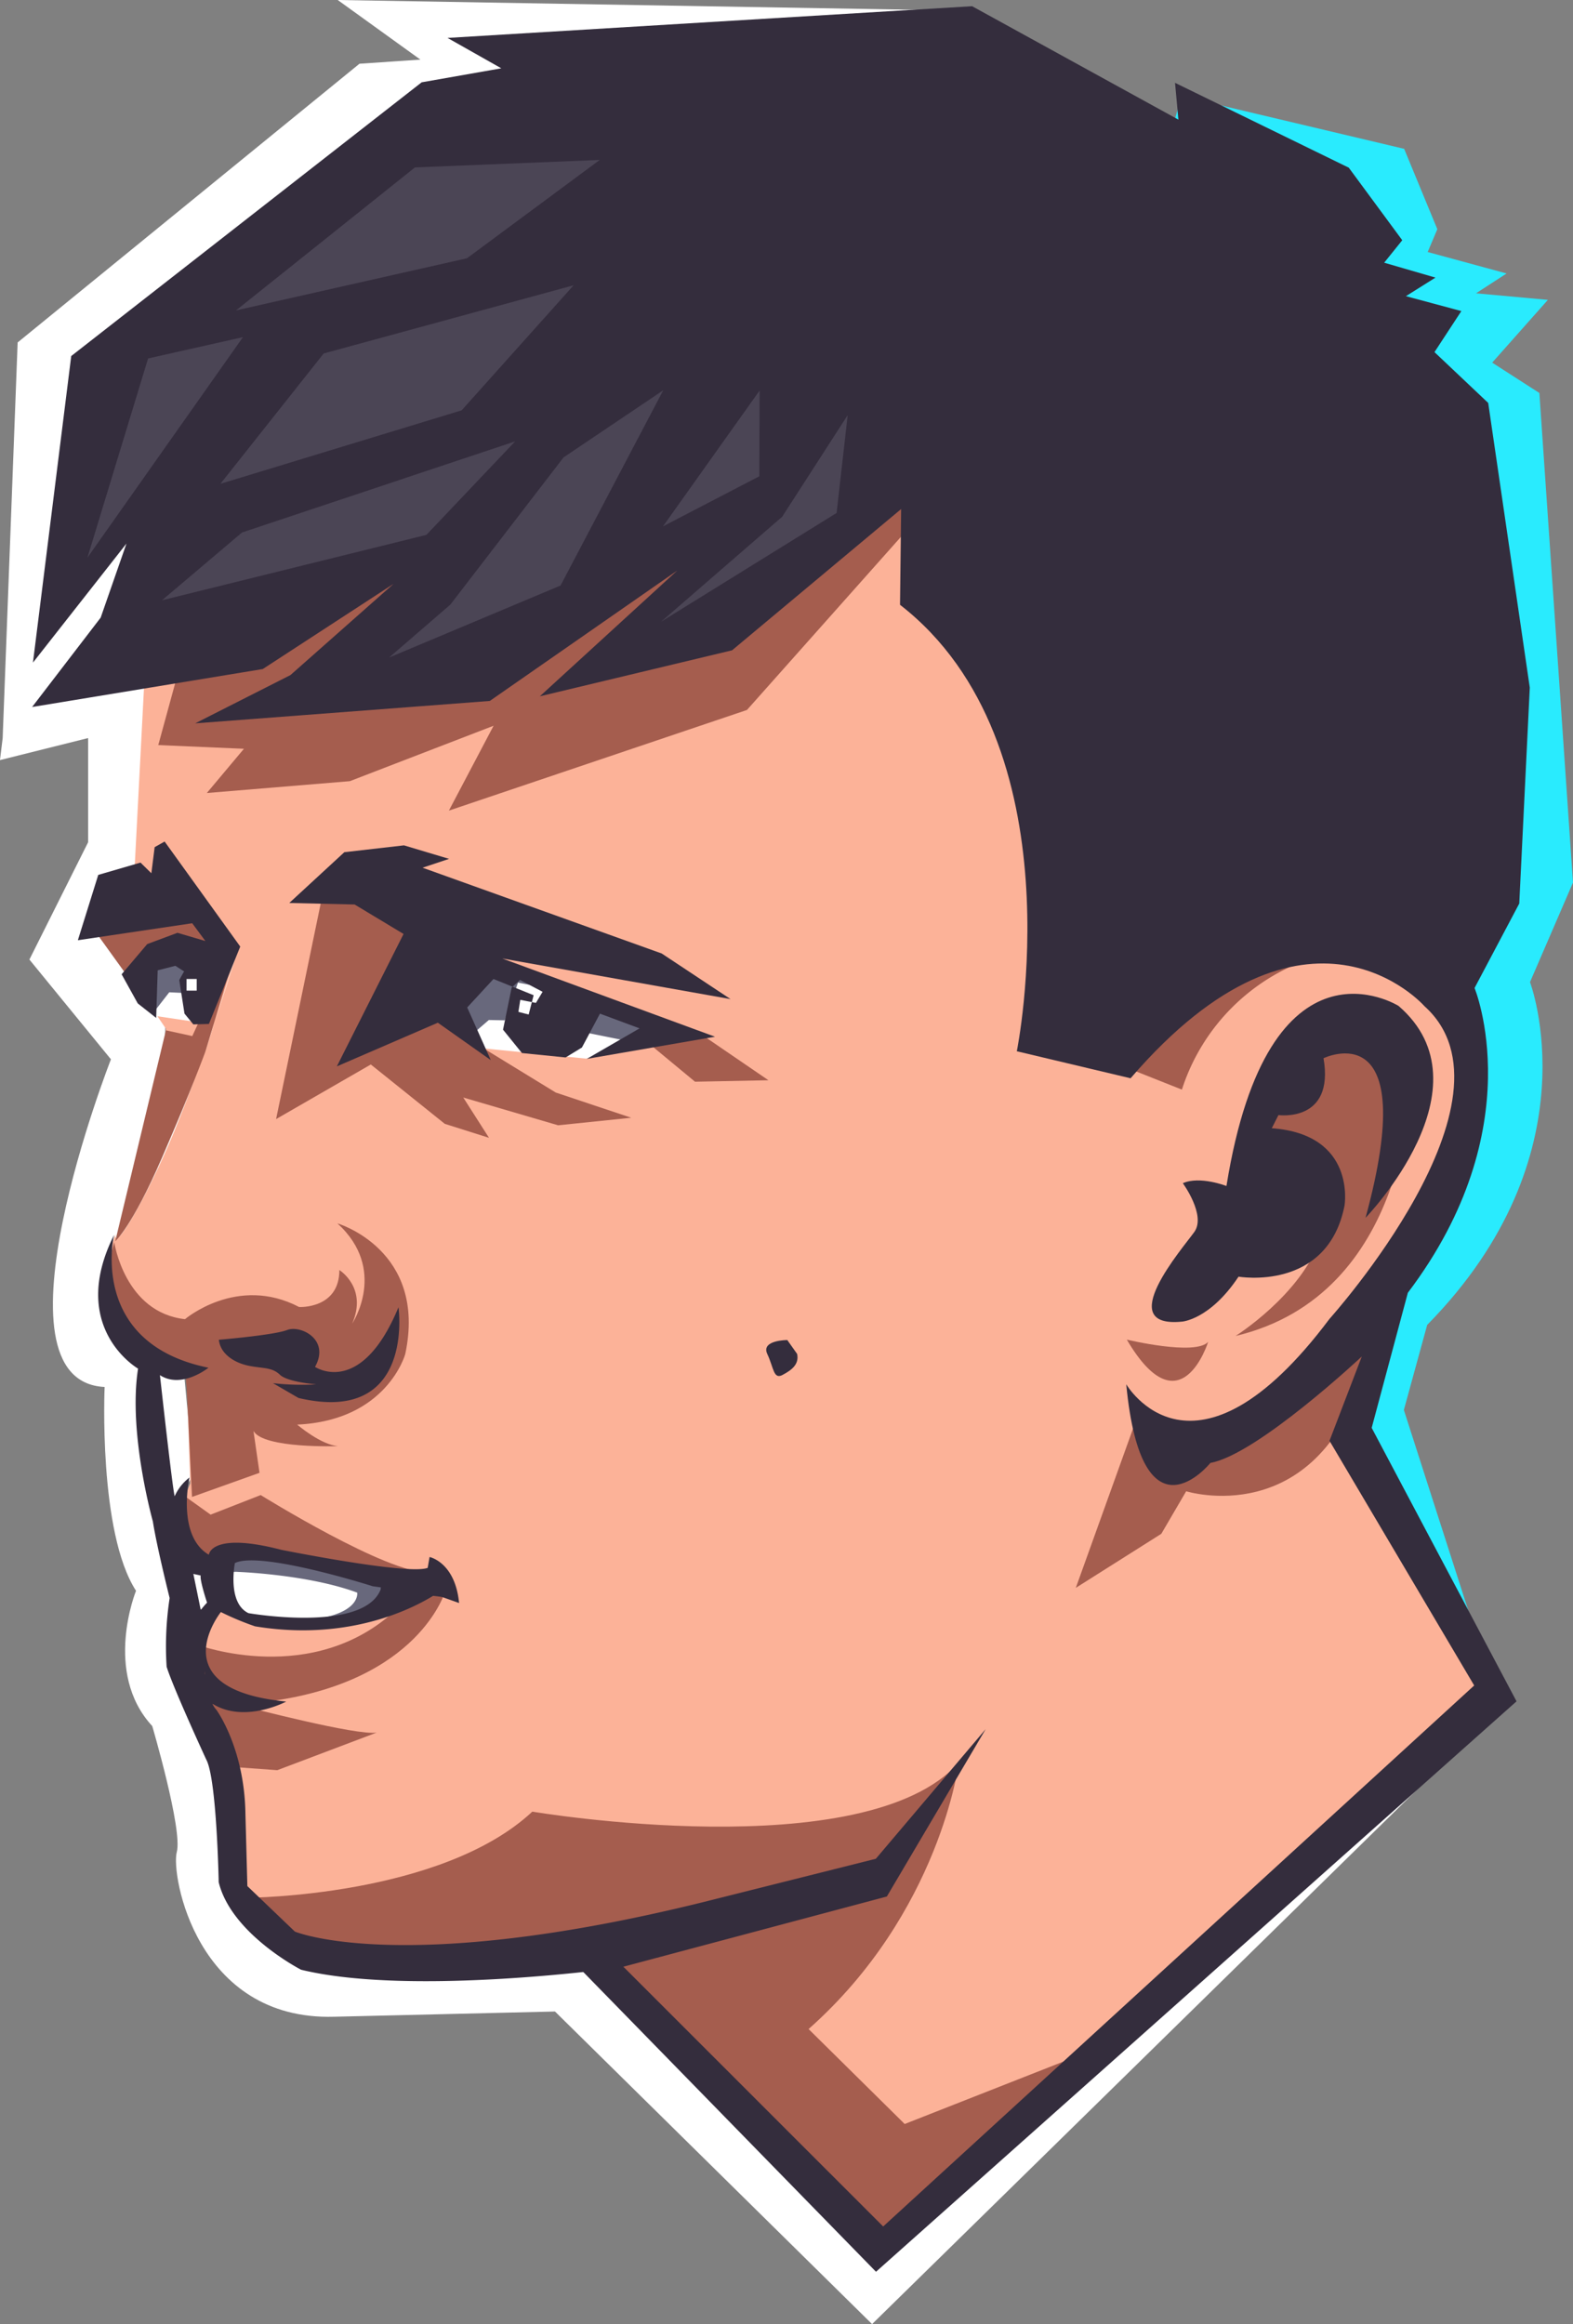 <svg xmlns="http://www.w3.org/2000/svg" width="244.494" height="361.181" viewBox="0 0 244.494 361.181"><rect x="0" y="0" width="244.494" height="361.181" fill="#808080" stroke="none"/><g transform="translate(-651.358 -398.643)"><g transform="translate(651.358 398.643)"><path d="M1410.448,471.753l34.607,8.2,5.156,12.49-1.5,3.545,12.263,3.336-4.748,3.081,11.168,1.021-8.656,9.753,7.335,4.719,5.224,76.082-6.682,15.469s10.166,26.712-15.981,53.274l-3.625,13.218L1456.4,711.39s-27.68,14.879-40.972,4.433-45.865-69.19-40.331-81.806,5.926-80.176,11.276-88.13S1410.448,471.753,1410.448,471.753Z" transform="translate(-1226.805 -456.823)" fill="#29ebfe" fill-rule="evenodd"/><path d="M800.918,400.291l-97.069-1.648,12.854,9.266-9.473.639L654.1,451.862l-2.328,61.48-.417,3.425,13.7-3.425v16.19l-9.127,18.232L668.6,563.268s-19.62,50.051-.98,50.919c0,0-1.007,22.6,4.88,31.675,0,0-5.169,12.714,2.52,21.021,0,0,4.755,16.151,3.815,19.582s3.008,26.224,24.486,25.593l34.3-.813,49.286,48.579,97.907-96.008L787.808,749.23l-43.39-48.077s-48.147,8.936-56.211-8.991L686.7,672.677l-6.319-13.494-.229-6.059s10.971,6.618,16.887-1.581c0,0-7.231,1.378-11.008-4.084l-1.719-5.777-4.658-2.943.356-8.758,1.428-2.169-1.549-16.52S664.3,606.6,668.543,592.987c0,0,2.586,11.36,8.622,4.646,0,0,14.139-41.468,11.062-52.063,0,0-4.974,18.934-11.419,22.21l.553-21.944.137-15.771s-1.214-21.479,2.386-28.741c0,0,100.781-76.853,104.567-79.075s17.544-12.035,17.544-12.035Z" transform="translate(-651.358 -398.643)" fill="#fff" fill-rule="evenodd"/><path d="M733.124,603.719l-1.953,37.545-5.662,7.044,10.634,15.626-.434,10.635,6.511-6.945,5.209-16.277s-4.58,15.441-10,28.6c-4.088,9.932-9.437,19.107-9.115,15.939,0,0-5.821,14.15,7.439,20.435l3.635,1.93.547,16.361s-3.451,7.186.2,11.928c0,0,4.584,2.436,4.083,4.793s-1.359,2.745-3.428,7.952c0,0-1.764,7.286.407,10.178s3.277,12.763,4.083,16.416,1.882,12,3.632,14.372,17.706,15.246,50.422,8.542c0,0,7.7,2.687,9.91,5.2S835.9,840.583,835.9,840.583l13.2,12.081,93.7-86.466-21.06-38.06,4.444-22.208s26.114-29.024,6.435-62.03c0,0-7.5-52.074-25.653-70.837S877.03,539.6,862.634,539.9s-51.385-19.836-70.072-.079S733.124,603.719,733.124,603.719Z" transform="translate(-710.366 -504.076)" fill="#fcb298" fill-rule="evenodd"/><path d="M762.841,1132.171l6.886,1.025,2.317-5.985s.187-4.574-1.669-4.93-6.555-.49-7.413.116a17.951,17.951,0,0,0-2.019,1.83Z" transform="translate(-738.566 -974.268)" fill="#fff" fill-rule="evenodd"/><path d="M990.038,1138.311l6.631-4.031,11.956,3.661s13.71,5.126,14.533,5.442-3.455,3.006-3.455,3.006l-8.556,2.187-17.135-1.707-5.024-5.258Z" transform="translate(-920.041 -984.057)" fill="#fff" fill-rule="evenodd"/><path d="M989.79,1142.737l2.92-2.518,2.479.047,2.054-5.861,5.914,1.154,2.769,6.237,10.053,2.028s3.549-1.787,2.877-2.716-7.529-4.241-8.91-4.386a52.5,52.5,0,0,1-8.946-2.785c-1.333-.715-9.63-2.616-9.63-2.616l-6.546,5.269a23.168,23.168,0,0,0,1,3.5C986.211,1140.771,989.79,1142.737,989.79,1142.737Z" transform="translate(-916.728 -981.702)" fill="#68687c" fill-rule="evenodd"/><path d="M760.464,1134.541l2.509-3.224,1.941.09.565-5.16s-2.449-1.186-3.79-.468-3.45,2.534-3.092,3.747S760.464,1134.541,760.464,1134.541Z" transform="translate(-736.666 -977.108)" fill="#68687c" fill-rule="evenodd"/><path d="M817.782,1585.546s.633-5.767,1.979-5.957a8.8,8.8,0,0,1,4.785-.084c2.718.629,20.427,4.474,20.427,4.474-1.629,3.667-3.621,4.734-5.055,4.942s-4.934,1.131-6.493,1.182S821.477,1591.695,817.782,1585.546Z" transform="translate(-783.797 -1338.125)" fill="#fff" fill-rule="evenodd"/><path d="M813.1,1583.534a3.793,3.793,0,0,1,3.859-2.289s10.886.388,18.5,3.218c0,0,.693,3.733-8.96,4.378,0,0,12.664-.817,14.275-2.818s3.914-3.78,1.876-3.812a95.413,95.413,0,0,1-9.811-.982c-1.829-.355-7.679-2.263-10.323-2.538s-6.027-1.871-7.34-.21S812.447,1581.733,813.1,1583.534Z" transform="translate(-779.942 -1336.956)" fill="#68687c" fill-rule="evenodd"/><path d="M868.758,1061.513l-7.251,35.04,14.723-8.485,11.5,9.224,6.873,2.175L890.6,1093.2l14.742,4.317,11.362-1.174-11.728-3.915-12.667-7.756s-7.2-6.751-5.976-8.081,7.726-3.359,7.726-3.359l11.464,2.8,9.345,3.547,6.047,2.467-.852,3.265,6.559,5.434,11.411-.229-10.014-6.845-39.854-13.51-5.026-9.724-10.95-3.335Z" transform="translate(-818.593 -922.638)" fill="#a55d4e" fill-rule="evenodd"/><path d="M775.393,696.36,771.83,709.4l13.314.575-5.766,6.873,22.222-1.838,22.347-8.613L817,719.584l46.331-15.641,31.4-35.3s-5.667-19.817-11.1-21.658-45.557-4.691-52.616-2.633-40.02,26.175-40.02,26.175Z" transform="translate(-747.229 -593.609)" fill="#a55d4e" fill-rule="evenodd"/><path d="M734.789,1332.613s1.594,10.9,10.993,11.944c0,0,8.105-6.925,17.743-1.889,0,0,6.245.331,6.252-5.746,0,0,4.415,2.73,1.993,8.323,0,0,5.59-8.385-2.294-15.575,0,0,13.983,4.1,10.54,20.31,0,0-2.821,10.329-16.8,10.962,0,0,3.731,3.192,6.384,3.345,0,0-11.614.425-13.176-2.359l.939,6.506-10.49,3.747-.8-16.459-.324-4.152-6.145-1.515S731.146,1344.712,734.789,1332.613Z" transform="translate(-717.027 -1139.547)" fill="#a55d4e" fill-rule="evenodd"/><path d="M789.306,1535.35l4.566,3.263,7.782-3.043s19.853,12.34,25.966,11.956l2.76,2.871s-3.943,14.284-27.9,17.3l-2.892.835s17.1,4.474,20.1,3.948l-15.451,5.844-7.568-.547-5.1-12.283.227-6.665s18.111,6.812,31.165-5.689l-1.452-3.915s-14.417-4.554-18.034-4.591.361-.647-4.2-.014-5.447.441-5.447.441l-3.933,1.323Z" transform="translate(-761.136 -1303.226)" fill="#a55d4e" fill-rule="evenodd"/><path d="M839.949,1761s30.04-.139,44.229-13.382c0,0,51.714,8.746,66.294-7.625,0,0-2.906,23.3-23.355,41.413l14.938,14.756,31.015-12.2-34.444,31.2-44.572-44.764s-27.4,5.653-44.615-.151C845.045,1768.761,842.62,1763.772,839.949,1761Z" transform="translate(-801.437 -1466.077)" fill="#a55d4e" fill-rule="evenodd"/><path d="M1594.39,1199.9l6.739-18.881s4.211-5.726,8.585-4.45,8.664.954,9.2,5.434-.2,36.776-27.119,43.176c0,0,10.09-6.333,13.149-15.005l-6.357-6.684Z" transform="translate(-1399.747 -1017.561)" fill="#a55d4e" fill-rule="evenodd"/><path d="M1509.03,1418.13s10.649,2.557,12.641.349C1521.671,1418.479,1517.376,1432.324,1509.03,1418.13Z" transform="translate(-1333.887 -1209.943)" fill="#a55d4e" fill-rule="evenodd"/><path d="M1516.438,1401.58l-20.923,15.806-10.278,4.64-5.3-5.538-9.722,27.049,13.29-8.4,3.866-6.612s20.059,6.277,27.7-18.46Z" transform="translate(-1303.002 -1196.772)" fill="#a55d4e" fill-rule="evenodd"/><path d="M754.909,1125.689l-3.846,8.323-4.1-.895-7.872,32.774s2.6-2.222,7.25-12.945,6.762-16.538,6.762-16.538l4.822-16.03Z" transform="translate(-721.176 -972.996)" fill="#a55d4e" fill-rule="evenodd"/><path d="M738.665,1089.61l3.073,5.361-6.8-.074-6.54,4.382-5.257-7.3,13.284-3.743Z" transform="translate(-708.482 -947.419)" fill="#a55d4e" fill-rule="evenodd"/><path d="M1534.632,1061.276a31.8,31.8,0,0,0-26.806,21.877l-11.066-4.391s8.981-19.7,12.161-22.792,16.6-9.951,16.6-9.951Z" transform="translate(-1324.122 -913.821)" fill="#a55d4e" fill-rule="evenodd"/><path d="M810.889,481.525,784.61,503.477l-29.882,7.151,21.362-19.547-29.14,20.268-45.787,3.48,14.8-7.5,16.043-14.187-20.34,13.247-35.851,5.9L686.47,498.4l4.01-11.515-14.536,18.505,5.95-47.644,54.472-42.54,12.373-2.176-8.354-4.722,81.534-4.928,32.065,17.628-.525-5.722,27.006,13.188,8.313,11.275-2.81,3.492,7.972,2.316-4.595,2.885,8.618,2.316-4.176,6.377,8.35,7.9,6.463,44.24-1.636,33.556-6.949,13.129s9.014,21.758-10.368,47.36l-5.622,20.995,22.514,42.5-99.559,88.649-48.728-49.892,5.944-1.031,43.9,43.884,91.861-84.074-22.489-38.026,5.021-13.1s-16.251,15.234-23.529,16.535c0,0-10.658,13.227-13.084-12.222,0,0,10.449,18.023,31.6-10.17,0,0,30.8-34.209,14.744-48.593,0,0-18.148-20.766-45.669,11.213l-17.684-4.2s9.739-47.726-18.152-69.384Z" transform="translate(-670.823 -402.415)" fill="#342d3d" fill-rule="evenodd"/><path d="M1561.27,1189.771s19.734-20.323,5.132-32.924c0,0-20.2-12.72-26.753,27.983,0,0-4.135-1.607-6.78-.433,0,0,3.647,4.974,1.789,7.574s-12.653,14.995-1.928,13.939c0,0,4.331-.27,8.8-6.99,0,0,13.815,2.4,16.473-11.039,0,0,1.873-11.064-11.307-12.03l1.035-2.04s8.742,1.213,7.006-8.836C1554.742,1164.974,1570.069,1157.515,1561.27,1189.771Z" transform="translate(-1349.02 -1000.518)" fill="#342d3d" fill-rule="evenodd"/><path d="M907.434,1065.983l2.428.474,1.037-1.724-3.5-1.844-1.307,1.191-1.34,6.537,2.941,3.633,6.784.684,2.54-1.548,2.8-5.26,6.155,2.289-8.2,4.742,19.929-3.445-33.059-12.156,35.473,6.31-10.7-7.088-37.169-13.331,4.12-1.374-7.012-2.1-9.268,1.062-8.558,7.891,10.152.237,7.61,4.58-10.37,20.58,15.7-6.788,8.229,5.814-3.666-8.183,4.084-4.423,6.241,2.52-.772,3-1.595-.41" transform="translate(-826.565 -910.598)" fill="#342d3d" fill-rule="evenodd"/><path d="M724.11,1039.07l-1.549.874L722.05,1044l-1.688-1.658-6.568,1.914-3.168,10.153,17.774-2.64,2.045,2.765-4.337-1.278-4.7,1.75-3.981,4.695,2.509,4.529,2.865,2.255.232-7.4,2.749-.7,1.348.866-.744,1.348.813,5.214,1.371,1.672,2.424-.061,4.872-12.028Zm3.408,21.36h1.58v1.811h-1.58Z" transform="translate(-698.523 -908.29)" fill="#342d3d" fill-rule="evenodd"/><path d="M728.548,1338.46s-4.056,16.821,14.674,20.637c0,0-4.162,3.361-7.542,1.152,0,0,1.931,17.544,2.289,18.82a7.534,7.534,0,0,1,2.3-2.91s-2.043,9.04,3.014,12c0,0,.272-3.619,11.219-.774,0,0,19.778,3.978,22.794,2.814l.294-1.687s3.978.8,4.585,7.151l-3.3-1.17s-8.115-1.15-10.126-1.437c0,0-17.46-5.559-21.418-3.6,0,0-1.245,6.188,2.113,7.782,0,0,19.637,3.421,20.817-4.733l9.193,1.16s-11.063,8.573-28.985,5.622a43.58,43.58,0,0,1-5.318-2.22s-9.593,11.987,10.157,13.911c0,0-9.259,4.948-14.173-2.33,0,0-3.589-7.423,1.869-13.041,0,0-1.138-3.41-.992-4.219l-1.138-.249,1.5,7.309s-.49,11.05,2.079,13.811c0,0,4.378,5.949,4.515,16.186l.3,11.209,7.385,7.07s16.668,7.019,63.69-4.633l26.61-6.68,17.072-20.147-15.359,26.01-41.479,11.052s-32.365,4.517-49.565.329c0,0-10.852-5.556-12.808-13.608,0,0-.3-16.024-1.929-19.044,0,0-5.1-11.029-6.166-14.437a49.68,49.68,0,0,1,.468-10.676s-2.007-8.021-2.608-11.909c0,0-3.872-13.745-2.3-23.745C732.274,1359.238,721.314,1352.908,728.548,1338.46Z" transform="translate(-710.82 -1146.542)" fill="#342d3d" fill-rule="evenodd"/><path d="M817.945,1398.542s8.532-.707,10.616-1.515,6.719,1.474,4.33,5.73c0,0,7.128,4.856,12.975-9.267,0,0,2.605,18.375-15.542,14.1l-3.967-2.3a39.821,39.821,0,0,0,6.738.184s-4.449-.331-5.669-1.5-2.552-.946-4.758-1.374S818.187,1400.819,817.945,1398.542Z" transform="translate(-783.927 -1190.335)" fill="#342d3d" fill-rule="evenodd"/><path d="M1237.842,1418.45s-4.131-.006-3.112,2.163.958,4.009,2.369,3.261,2.616-1.642,2.271-3.265Z" transform="translate(-1115.472 -1210.198)" fill="#342d3d" fill-rule="evenodd"/><path d="M887.539,520.361l-28.719,1.161-27.813,22.221,35.894-8.1Z" transform="translate(-794.322 -495.505)" fill="#4b4555" fill-rule="evenodd"/><path d="M742.082,655.209l-14.745,3.314-9.429,30.955Z" transform="translate(-704.319 -602.816)" fill="#4b4555" fill-rule="evenodd"/><path d="M874.012,615.762l-38.843,10.593-16.055,20.259,37.5-11.422Z" transform="translate(-784.857 -571.425)" fill="#4b4555" fill-rule="evenodd"/><path d="M829.545,734.551l-42.452,14.16-12.435,10.532,41.1-10.164Z" transform="translate(-749.479 -665.956)" fill="#4b4555" fill-rule="evenodd"/><path d="M990.086,695.658l-15.493,10.43L957,728.963l-9.534,8.235L974.125,726Z" transform="translate(-886.998 -635.005)" fill="#4b4555" fill-rule="evenodd"/><path d="M1171.014,695.8l-15.024,21.117,14.972-7.779Z" transform="translate(-1052.94 -635.118)" fill="#4b4555" fill-rule="evenodd"/><path d="M1183.536,714.557l-10.178,15.786-18.828,16.321,27.282-16.9Z" transform="translate(-1051.778 -650.045)" fill="#4b4555" fill-rule="evenodd"/></g><rect width="9.598" height="1.225" transform="translate(710.67 644.429) rotate(7)" fill="#342d3d"/><path d="M0,0H3.267V10.009l2.771,4.783L0,14.295Z" transform="translate(679.923 648.777)" fill="#342d3d"/></g></svg>